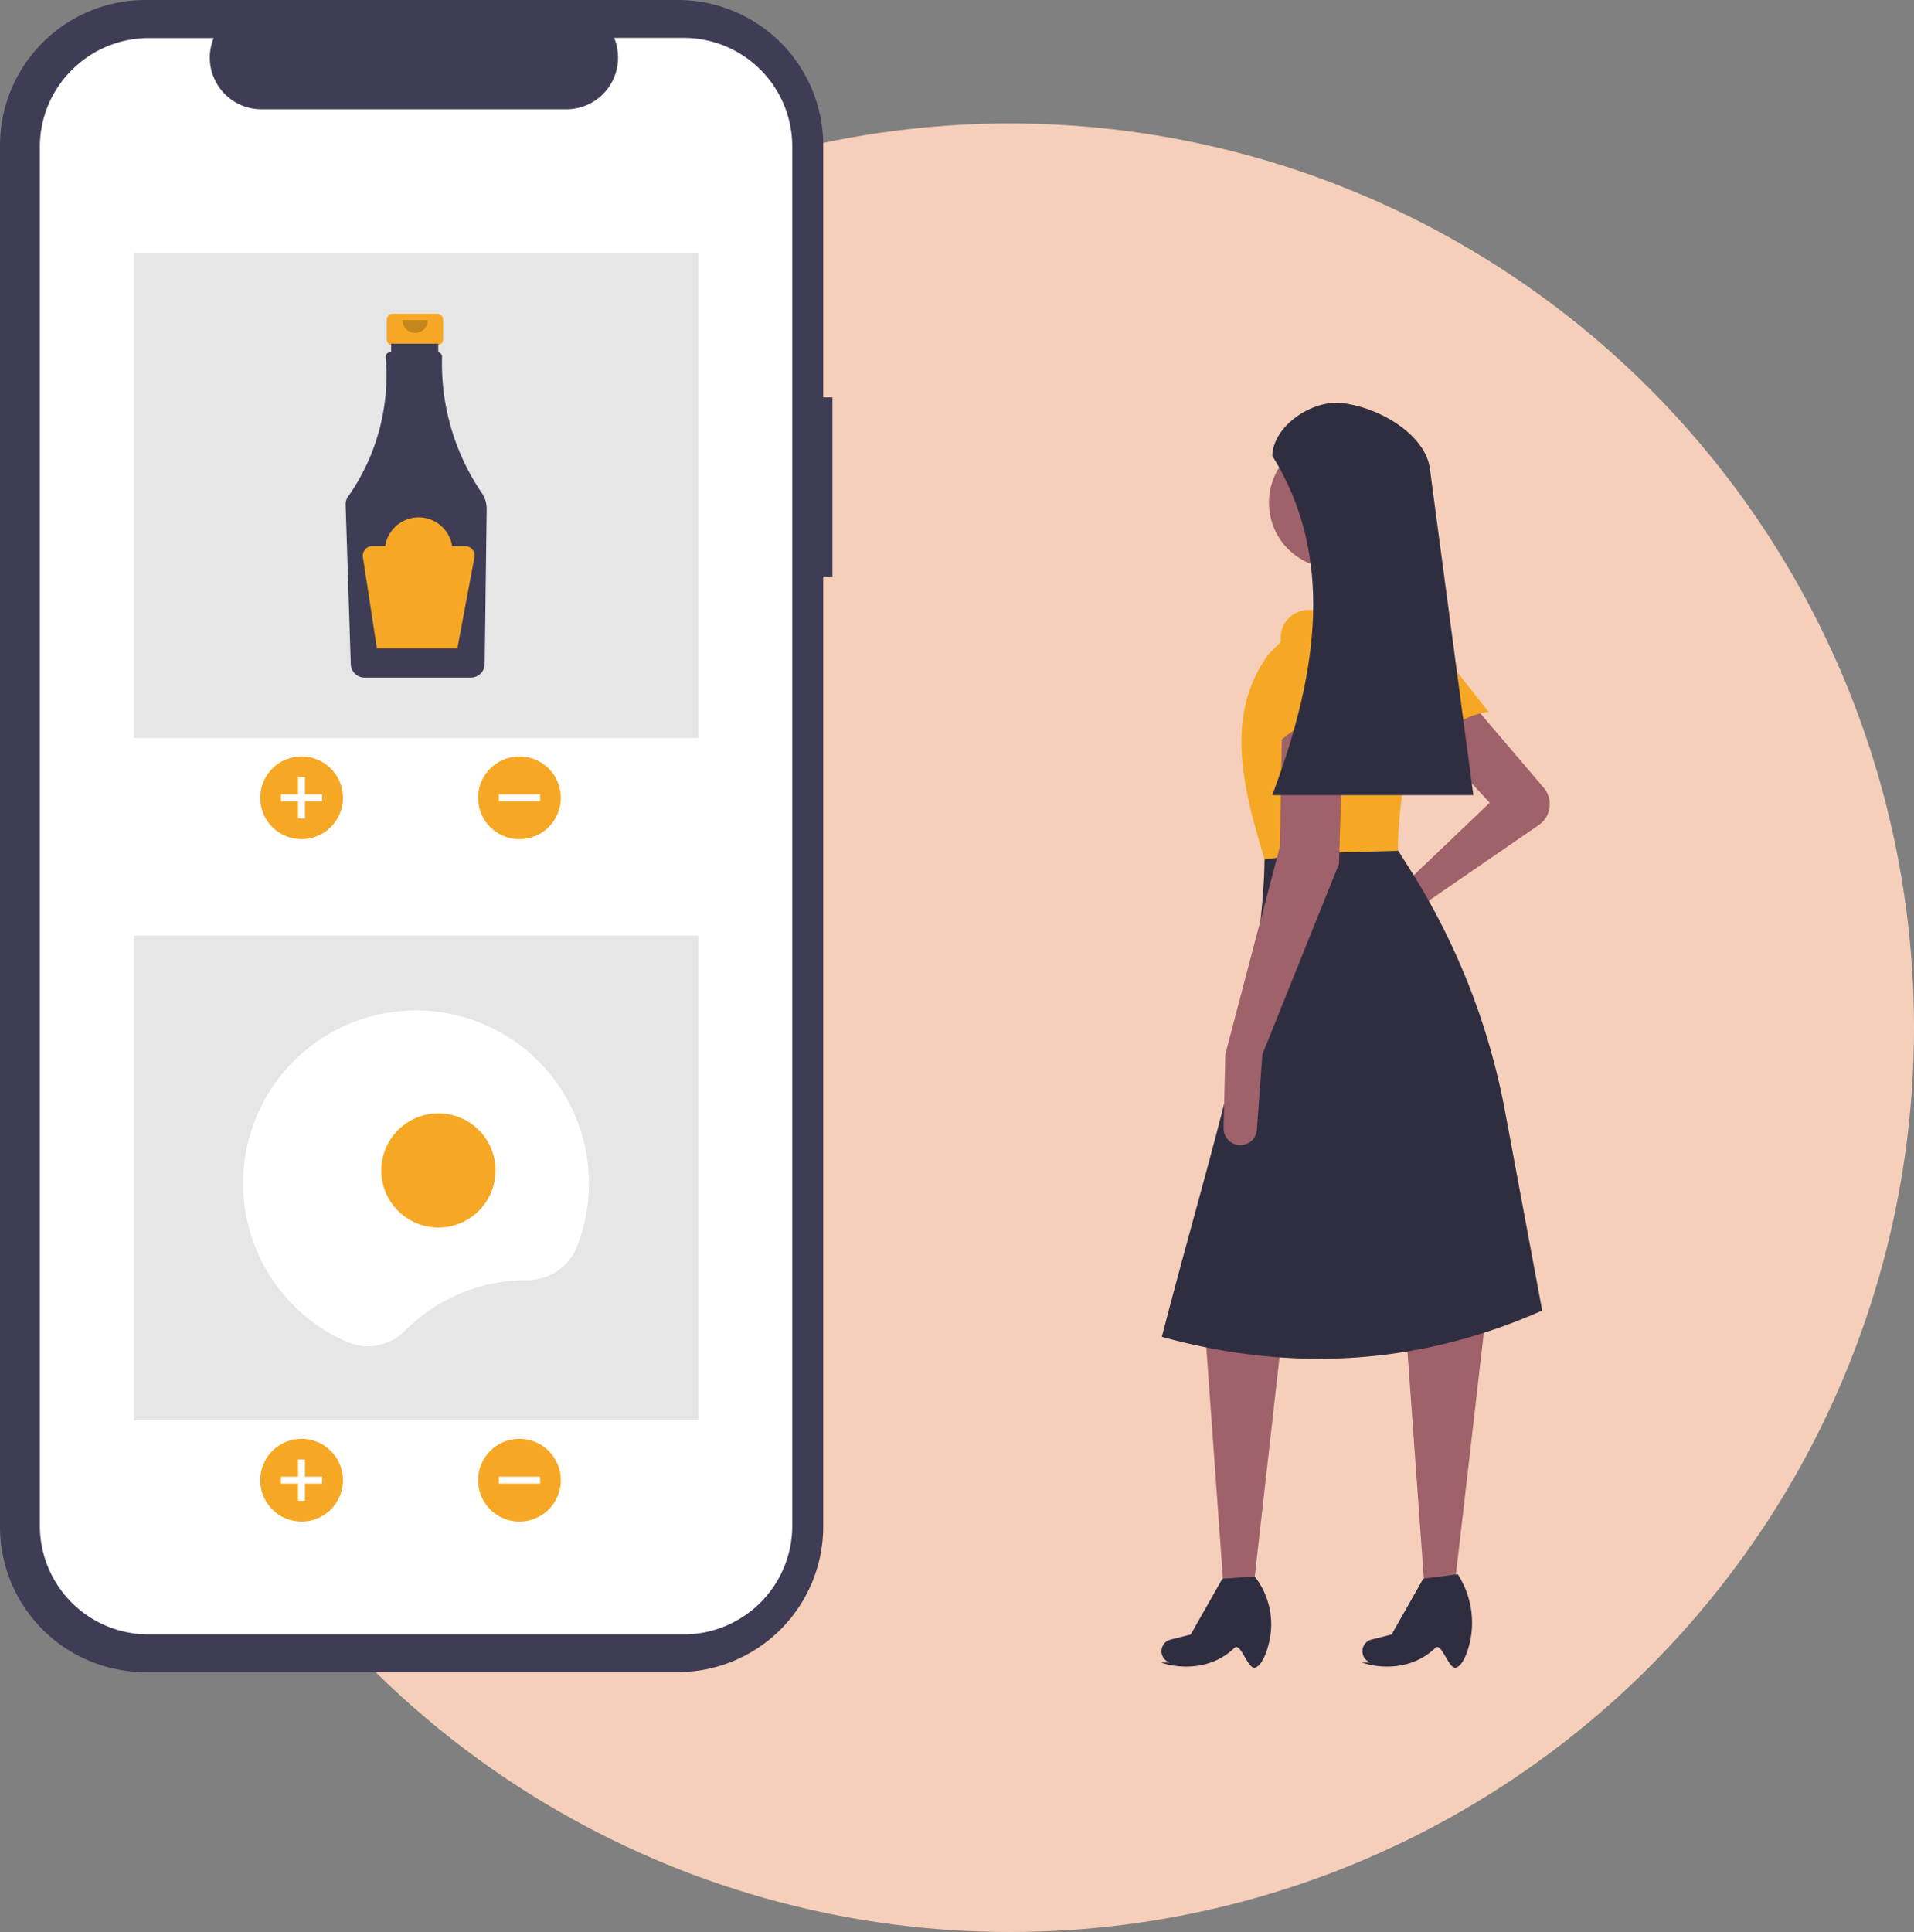 <svg id="Calque_1" data-name="Calque 1" xmlns="http://www.w3.org/2000/svg" viewBox="0 0 402.24 405.94"><rect x="0" y="0" width="402.24" height="405.94" fill="#808080" stroke="none"/><defs><style>.cls-1{fill:#f6cfbb;}.cls-2{fill:#9f616a;}.cls-3{fill:#2f2e41;}.cls-4{fill:#f6a825;}.cls-5{fill:#3f3d56;}.cls-6{fill:#fff;}.cls-7{fill:#e6e6e6;}.cls-8{opacity:0.2;isolation:isolate;}.cls-9{fill:#f6a824;}</style></defs><title>mobile_and_meuf</title><circle class="cls-1" cx="212.24" cy="215.94" r="190"/><path class="cls-2" d="M420.58,384.45a5.35,5.35,0,0,1,1.05,1.95,5.32,5.32,0,0,1-2.09,5.89l-25.92,17.82-11.42,7.62a3.11,3.11,0,0,1-2.2.49,3.15,3.15,0,0,1-2-1.11h0a3.29,3.29,0,0,1-.61-1.21,3.23,3.23,0,0,1-.05-1.35,3.16,3.16,0,0,1,.52-1.24,3.12,3.12,0,0,1,1-.91L389.94,406l19.3-18.4-12.41-13.34,9.19-6.9Z" transform="translate(-96.16 -218.93)"/><path class="cls-2" d="M359.62,552.26h-6.34l-3.77-52.44,16.08-.46Z" transform="translate(-96.16 -218.93)"/><path class="cls-3" d="M360.08,569.28c-1.69.78-3.11-5.48-4.53-4.08-4,3.93-10.1,4.78-15.42,3.07l1.86,0a2.6,2.6,0,0,1-.87-.5,2.33,2.33,0,0,1-.61-.79,2.47,2.47,0,0,1-.09-2h0a2.43,2.43,0,0,1,1.73-1.54l4.24-1.07,6.66-11.73,6.8-.46a16.28,16.28,0,0,1,3,13.88C362.24,566.59,361.29,568.73,360.08,569.28Z" transform="translate(-96.16 -218.93)"/><path class="cls-2" d="M401.84,552.26H395.5l-3.77-52.44,16.54-3.22Z" transform="translate(-96.16 -218.93)"/><path class="cls-3" d="M402.3,569.28c-1.69.78-3.11-5.48-4.53-4.08-4,3.93-10.1,4.78-15.42,3.07l1.86,0a2.75,2.75,0,0,1-.88-.5,2.44,2.44,0,0,1-.6-.79,2.58,2.58,0,0,1-.25-1,2.4,2.4,0,0,1,.16-1,2.49,2.49,0,0,1,.67-1,2.45,2.45,0,0,1,1.06-.55l4.24-1.07,6.66-11.73,7.26-.92.18.3a18.74,18.74,0,0,1,2,15.33C404.11,567.3,403.29,568.83,402.3,569.28Z" transform="translate(-96.16 -218.93)"/><path class="cls-4" d="M409,368.51c-5.83.82-9.87,4-11.51,10.39L386.8,359.09a5.86,5.86,0,0,1,9.83-6.29Z" transform="translate(-96.16 -218.93)"/><path class="cls-3" d="M420.26,494.3c-26.06,11.54-52.73,13-79.93,5.52,9.93-38.58,21.66-73.47,21.59-102.13l26.64-2.3,4.11,6.51a144.59,144.59,0,0,1,19.79,50.58Z" transform="translate(-96.16 -218.93)"/><path class="cls-2" d="M376.62,338.34a13.8,13.8,0,1,0-13.78-13.8A13.78,13.78,0,0,0,376.62,338.34Z" transform="translate(-96.16 -218.93)"/><path class="cls-2" d="M391.78,348.93l-17,.92L372,334.66l13.79-2.3Z" transform="translate(-96.16 -218.93)"/><path class="cls-4" d="M389.94,397.69l-18.62.52-9.4,1.32c-4.62-15.27-8.5-30.5.92-43.24l11-11.05,16.54-.46.22.13a13.35,13.35,0,0,1,6.1,15.52C392.62,373.78,390,386.39,389.94,397.69Z" transform="translate(-96.16 -218.93)"/><path class="cls-2" d="M361.46,440.47l-1.16,15.81a3.51,3.51,0,0,1-1,2.24,3.55,3.55,0,0,1-2.25,1h0a3.49,3.49,0,0,1-3.48-2.17,3.5,3.5,0,0,1-.27-1.43l.37-15.47,11.48-43.7.46-26.68,12.87-.46-.92,30.82Z" transform="translate(-96.16 -218.93)"/><path class="cls-4" d="M379.83,371.93c-5.45-2.22-10.54-1.48-15.16,3.22l.64-22.53a5.85,5.85,0,0,1,5.34-5.52h0a5.88,5.88,0,0,1,6.31,5Z" transform="translate(-96.16 -218.93)"/><path class="cls-3" d="M405.79,386H363.53c9.86-26.15,13-50.47,0-71.31.22-6.26,8.24-11.68,14.46-11.08,7.36.7,17.23,6.11,18.61,13.38Z" transform="translate(-96.16 -218.93)"/><path class="cls-5" d="M271.1,302.42h-1.93V249.53a30.55,30.55,0,0,0-30.56-30.6H126.72a30.57,30.57,0,0,0-30.56,30.6V539.66a30.58,30.58,0,0,0,30.56,30.61H238.61a30.61,30.61,0,0,0,30.56-30.61V340.06h1.93Z" transform="translate(-96.16 -218.93)"/><path class="cls-6" d="M239.84,226.89H225.23a10.86,10.86,0,0,1-10,15H151.1a10.86,10.86,0,0,1-10.79-9.75,10.92,10.92,0,0,1,.75-5.21H127.42a22.81,22.81,0,0,0-16.14,6.69,23,23,0,0,0-5,7.42,22.8,22.8,0,0,0-1.74,8.75v289.7a22.83,22.83,0,0,0,22.83,22.85H239.84a22.83,22.83,0,0,0,22.82-22.85V249.75a22.82,22.82,0,0,0-22.82-22.86Z" transform="translate(-96.16 -218.93)"/><path class="cls-7" d="M242.92,272.14H124.33V374H242.92Z" transform="translate(-96.16 -218.93)"/><path class="cls-4" d="M159.52,395.25a8.69,8.69,0,1,0-8.67-8.69A8.68,8.68,0,0,0,159.52,395.25Z" transform="translate(-96.16 -218.93)"/><path class="cls-6" d="M163.86,385.83h-3.61v-3.62H158.8v3.62h-3.61v1.45h3.61v3.62h1.45v-3.62h3.61Z" transform="translate(-96.16 -218.93)"/><path class="cls-4" d="M205.32,395.25a8.69,8.69,0,1,0-8.68-8.69A8.69,8.69,0,0,0,205.32,395.25Z" transform="translate(-96.16 -218.93)"/><path class="cls-6" d="M209.66,387.28v-1.45H201v1.45Z" transform="translate(-96.16 -218.93)"/><path class="cls-4" d="M188.05,284.85h-9.37a1.23,1.23,0,0,0-1.24,1.24v4.12a1.23,1.23,0,0,0,1.24,1.24h1.55v6.18h6.27v-6.18h1.55a1.23,1.23,0,0,0,1.24-1.24v-4.12a1.23,1.23,0,0,0-1.24-1.24Z" transform="translate(-96.16 -218.93)"/><path class="cls-5" d="M197.44,322.55a48.25,48.25,0,0,1-8.38-28.61,1.06,1.06,0,0,0-.22-.65,1,1,0,0,0-.58-.37v-1.78h-9.9v1.76h-.13a1,1,0,0,0-.39.08.91.91,0,0,0-.33.22,1,1,0,0,0-.22.33,1,1,0,0,0-.08.39.17.17,0,0,0,0,.07,44.12,44.12,0,0,1-7.9,29.29,2.76,2.76,0,0,0-.51,1.69l1.08,33.53a2.9,2.9,0,0,0,2.88,2.8h22.38a2.9,2.9,0,0,0,2.88-2.85l.42-32.55a5.89,5.89,0,0,0-1-3.35Z" transform="translate(-96.16 -218.93)"/><path class="cls-8" d="M186.1,286.19a2.72,2.72,0,0,1-.79,1.9,2.69,2.69,0,0,1-3.79,0,2.71,2.71,0,0,1-.78-1.9" transform="translate(-96.16 -218.93)"/><path class="cls-4" d="M193.89,333.68h-2.71a7.11,7.11,0,0,0-14.06,0h-2.71a2,2,0,0,0-.84.18,2.16,2.16,0,0,0-.68.52,2,2,0,0,0-.46,1.61l2.94,19.17h16.91l3.58-19.11a2.13,2.13,0,0,0,0-.87,1.9,1.9,0,0,0-.4-.77,1.93,1.93,0,0,0-.69-.54,2,2,0,0,0-.85-.19Z" transform="translate(-96.16 -218.93)"/><path class="cls-7" d="M242.92,415.52H124.33V517.38H242.92Z" transform="translate(-96.16 -218.93)"/><path class="cls-4" d="M159.52,538.63a8.69,8.69,0,1,0-8.67-8.69A8.69,8.69,0,0,0,159.52,538.63Z" transform="translate(-96.16 -218.93)"/><path class="cls-6" d="M163.86,529.21h-3.61v-3.62H158.8v3.62h-3.61v1.45h3.61v3.62h1.45v-3.62h3.61Z" transform="translate(-96.16 -218.93)"/><path class="cls-4" d="M205.32,538.63a8.69,8.69,0,1,0-8.68-8.69A8.69,8.69,0,0,0,205.32,538.63Z" transform="translate(-96.16 -218.93)"/><path class="cls-6" d="M209.66,530.66v-1.45H201v1.45Z" transform="translate(-96.16 -218.93)"/><path class="cls-6" d="M207,487.89H207a11.11,11.11,0,0,0,10.4-7A36.34,36.34,0,1,0,169,500.85a11,11,0,0,0,12.23-2.27A36.22,36.22,0,0,1,207,487.89Z" transform="translate(-96.16 -218.93)"/><path class="cls-9" d="M188.3,476.86a12,12,0,1,0-12-12A12,12,0,0,0,188.3,476.86Z" transform="translate(-96.16 -218.93)"/></svg>